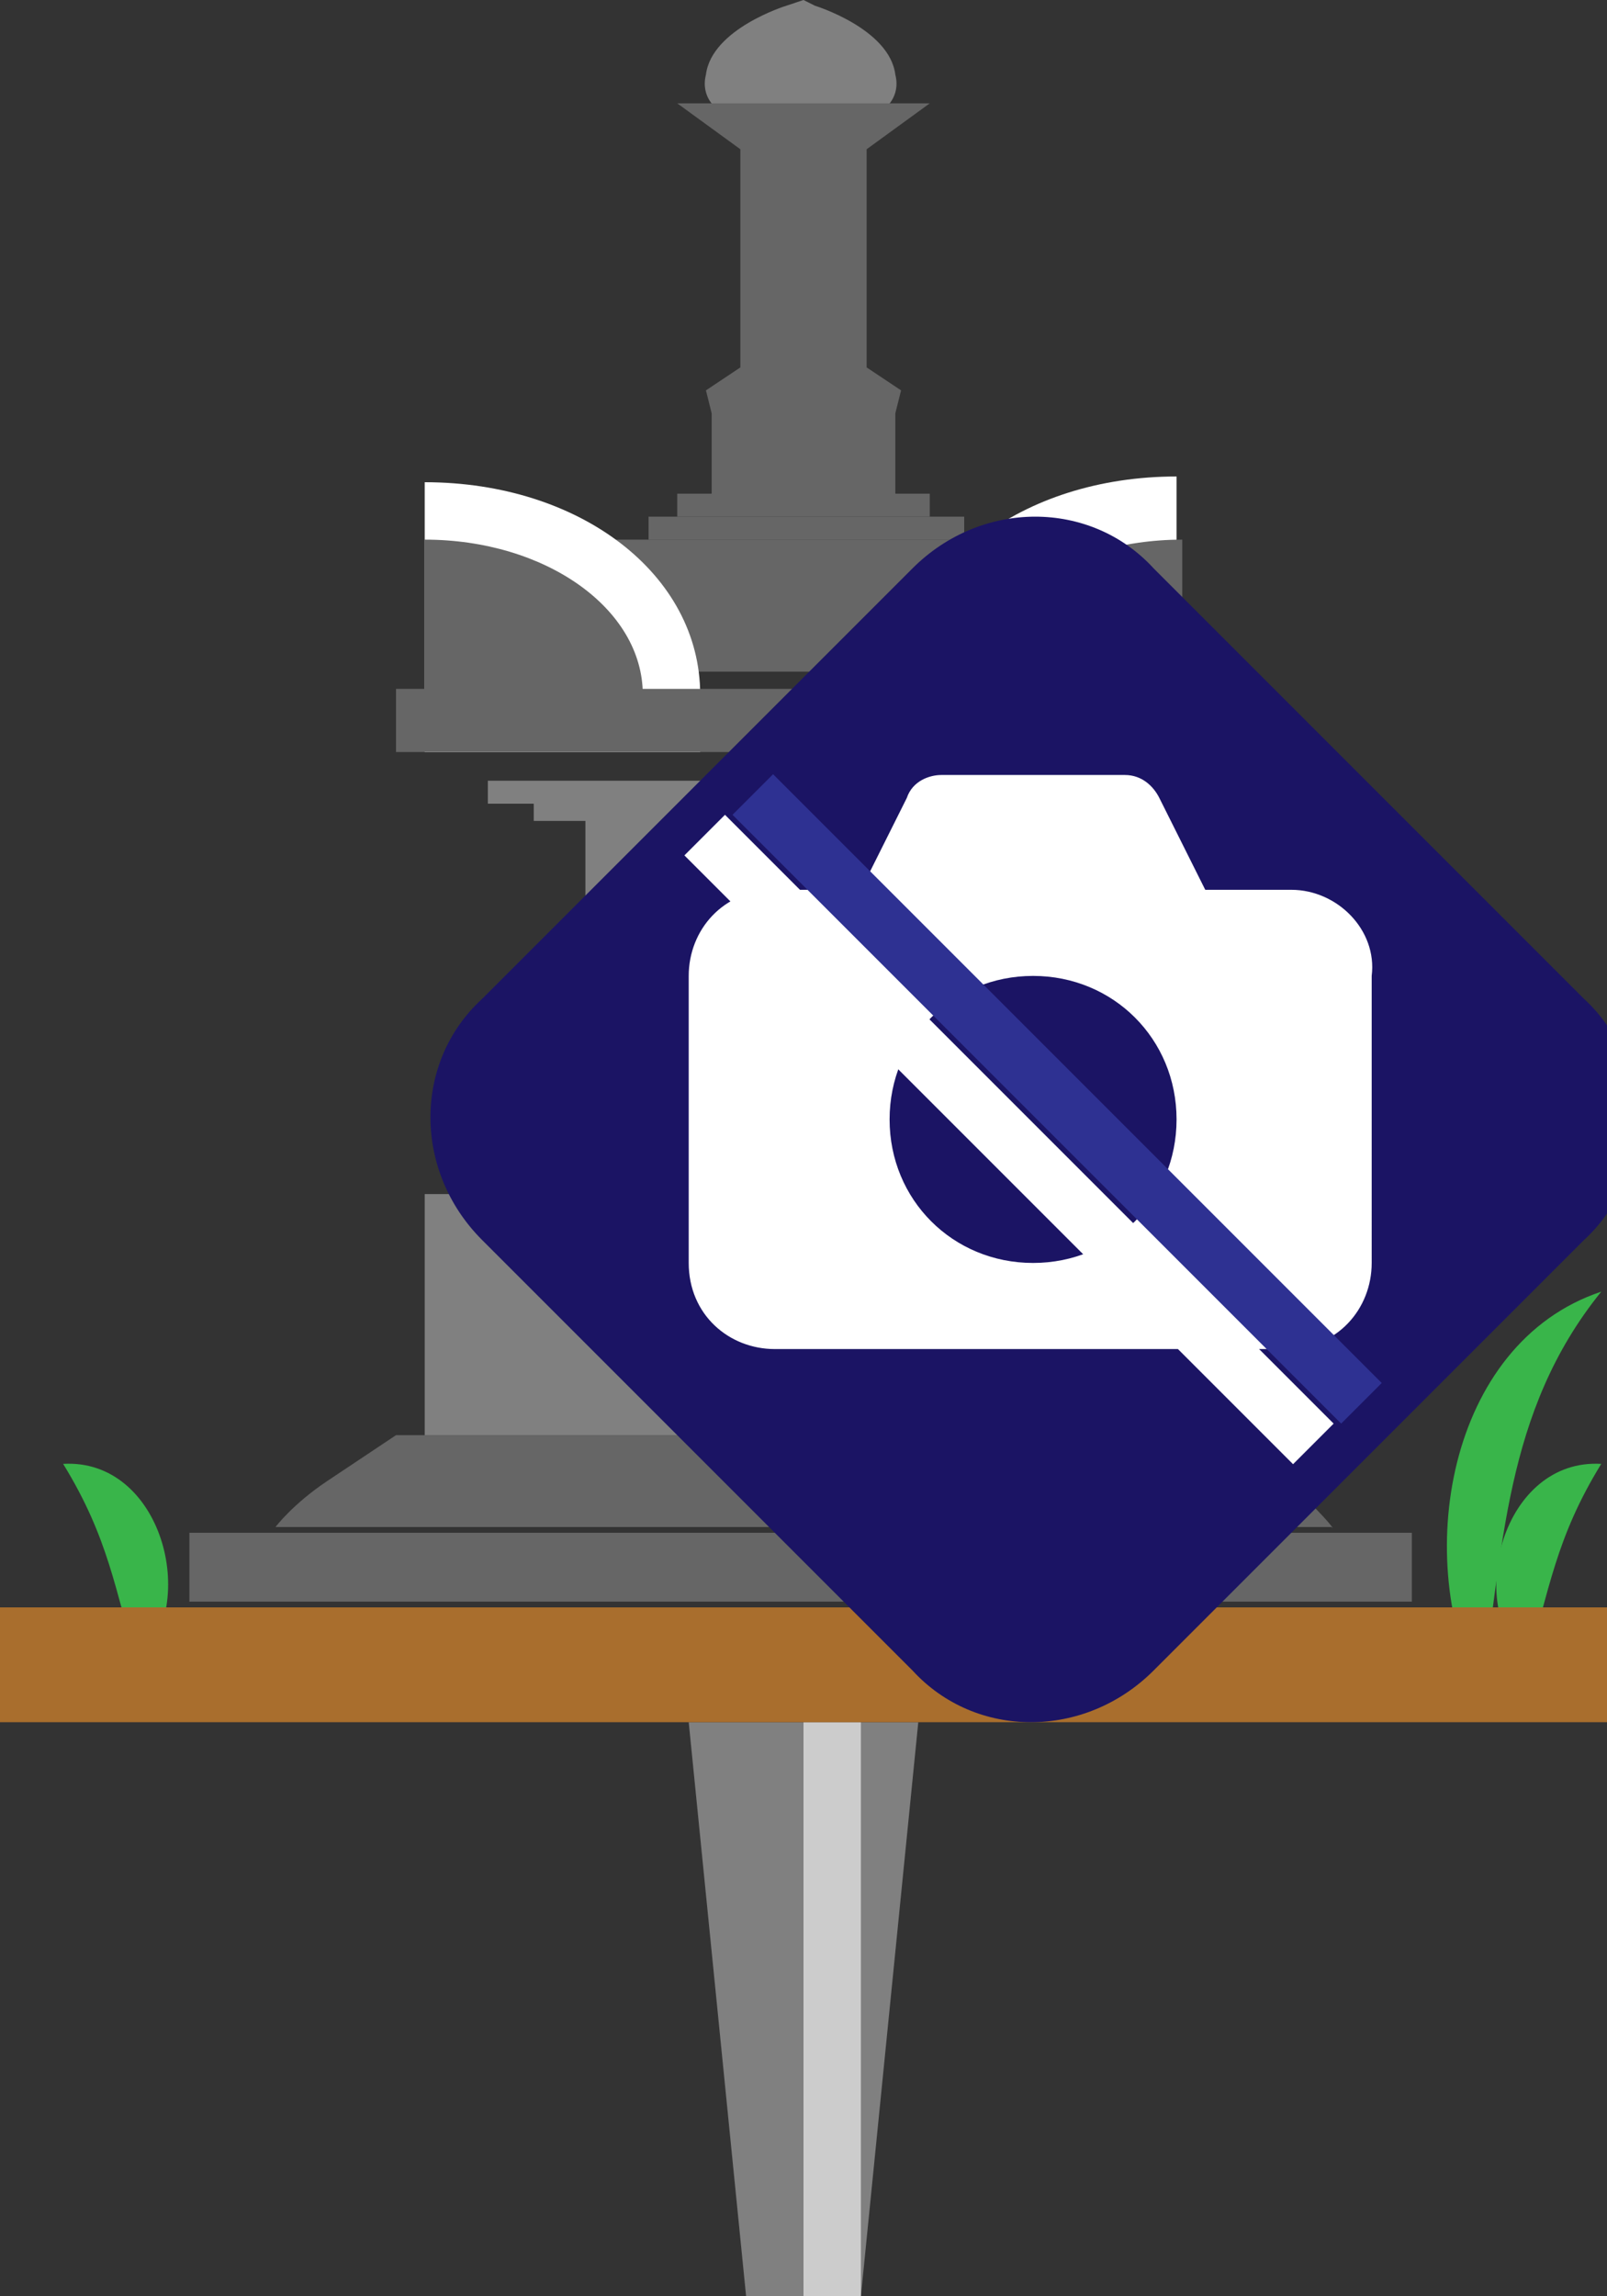 <?xml version="1.0" encoding="utf-8"?>
<!-- Generator: Adobe Illustrator 27.1.1, SVG Export Plug-In . SVG Version: 6.00 Build 0)  -->
<svg version="1.1" xmlns="http://www.w3.org/2000/svg" xmlns:xlink="http://www.w3.org/1999/xlink" x="0px" y="0px" viewBox="0 0 28 40" style="enable-background:new 0 0 28 40;" xml:space="preserve">
<rect x="0" y="0" width="28" height="40" fill="#333333" stroke="none"/>
<style type="text/css">
	.st0{display:none;}
	.st1{fill:#808080;}
	.st2{fill:#CCCCCC;}
	.st3{display:inline;fill:#808080;}
	.st4{display:inline;fill:#CCCCCC;}
	.st5{fill:#666666;}
	.st6{fill:#FFFFFF;}
	.st7{fill:#39B54A;}
	.st8{fill:#A96E2D;}
	.st9{fill:#1B1464;}
	.st10{fill:#2E3192;}
	.st11{opacity:0.3;fill:#FFFFFF;}
	.st12{fill:#FFCE00;}
	.st13{fill:#848484;}
	.st14{fill:#797979;}
	.st15{fill:#FF0000;}
	.st16{fill:#F2F2F2;}
</style>
<g id="ガイド_00000162338702563158607440000009963323815856875396_" class="st0">
</g>
<g id="ピン">
	<g>
		<g>
			<polygon class="st1" points="15,40 13,40 12,30 16,30 			"/>
			<rect x="14" y="30" class="st2" width="1" height="10"/>
		</g>
		<g class="st0">
			<rect x="12" y="20" class="st3" width="4" height="10"/>
			<rect x="14" y="20" class="st4" width="1" height="10"/>
		</g>
	</g>
</g>
<g id="ノーマル">
	<polygon id="塔身" class="st1" points="18.6,14.3 18.6,14 19.5,14 19.5,13.6 8.5,13.6 8.5,14 9.3,14 9.3,14.3 10.2,14.3 
		10.2,19.7 9.6,19.7 9.6,20.1 8.8,20.1 8.8,20.4 19.2,20.4 19.2,20.1 18.4,20.1 18.4,19.7 17.8,19.7 17.8,14.3 	"/>
	<g id="九輪下">
		<rect x="11.8" y="8.6" class="st5" width="4.4" height="0.4"/>
		<rect x="11.3" y="9" class="st5" width="5.5" height="0.4"/>
		<rect x="10.7" y="9.4" class="st5" width="6.6" height="2.3"/>
	</g>
	<g id="返花">
		<path class="st5" d="M22.4,25.8c-0.6-0.4-1.2-0.8-1.2-0.8H14h0H6.9c0,0-0.6,0.4-1.2,0.8c-0.6,0.4-0.9,0.8-0.9,0.8H14h0h9.2
			C23.3,26.7,23,26.3,22.4,25.8z"/>
		<g>
			<rect x="3.3" y="26.7" class="st5" width="21.3" height="1.2"/>
		</g>
	</g>
	<g id="隅飾突起">
		<g>
			<g>
				<g>
					<path class="st6" d="M15.7,13v-1c0-2.1,2.1-3.7,4.8-3.7l0,0V13H15.7z"/>
				</g>
				<g>
					<path class="st5" d="M20.6,9.4c-2.1,0-3.8,1.2-3.8,2.7h3.8V9.4z"/>
				</g>
			</g>
			<g>
				<g>
					<path class="st6" d="M7.4,13V8.4l0,0c2.7,0,4.8,1.6,4.8,3.7v1H7.4z"/>
				</g>
				<g>
					<path class="st5" d="M7.4,9.4c2.1,0,3.8,1.2,3.8,2.7H7.4V9.4z"/>
				</g>
			</g>
		</g>
		<g>
			<rect x="6.9" y="12" class="st5" width="14.3" height="1.1"/>
		</g>
	</g>
	<path id="宝珠" class="st1" d="M15.6,1.3c-0.1-0.8-1.4-1.2-1.4-1.2L14,0l-0.3,0.1c0,0-1.3,0.4-1.4,1.2c-0.1,0.4,0.2,0.6,0.2,0.6
		H14h1.4C15.4,1.9,15.7,1.7,15.6,1.3z"/>
	<g id="基礎">
		<rect x="7.4" y="20.8" class="st1" width="13.2" height="4.2"/>
	</g>
	<polygon id="九輪" class="st5" points="15.1,2.6 16.2,1.8 14,1.8 14,1.8 11.8,1.8 12.9,2.6 12.9,6.4 12.3,6.8 12.4,7.2 12.4,8.7 
		14,8.7 14,8.7 15.6,8.7 15.6,7.2 15.7,6.8 15.1,6.4 	"/>
	<g id="地面_00000097484892357282429260000006276544983522626711_">
		<path id="草_00000050658507514173148250000014360179358624052912_" class="st7" d="M2.4,29c-0.4-1.3-0.5-2.2-1.3-3.5
			C2.8,25.4,3.5,27.9,2.4,29L2.4,29z"/>
		<path id="草_00000179627912085844586860000016558588140227868062_" class="st7" d="M26.6,29c-1.1-1.1-0.4-3.6,1.3-3.5
			C27.1,26.8,27,27.7,26.6,29L26.6,29z"/>
		<path id="草_00000151529837931384215080000007510860043949423779_" class="st7" d="M25.8,29.5c-1.2-2.3-0.6-6.1,2.1-7
			C26.2,24.6,26.2,27,25.8,29.5L25.8,29.5z"/>
		<rect id="地面_00000075856115104007067790000004283249619424615089_" y="28" class="st8" width="28" height="2"/>
	</g>
</g>
<g id="画像なし">
	<g id="画像なし_00000052826117572747028460000016017265853480651424_">
		<path class="st9" d="M27.6,21.6l-7.5,7.5c-1.2,1.2-3.1,1.2-4.2,0l-7.5-7.5c-1.2-1.2-1.2-3.1,0-4.2l7.5-7.5c1.2-1.2,3.1-1.2,4.2,0
			l7.5,7.5C28.8,18.5,28.8,20.5,27.6,21.6z"/>
		<path id="カメラ" class="st6" d="M22.5,15.5H21l-0.8-1.6c-0.1-0.2-0.3-0.4-0.6-0.4h-3.2c-0.2,0-0.5,0.1-0.6,0.4L15,15.5h-1.5
			c-0.9,0-1.5,0.7-1.5,1.5V22c0,0.9,0.7,1.5,1.5,1.5h8.9c0.9,0,1.5-0.7,1.5-1.5V17C24,16.2,23.3,15.5,22.5,15.5z M18,22
			c-1.4,0-2.5-1.1-2.5-2.5c0-1.4,1.1-2.5,2.5-2.5c1.4,0,2.5,1.1,2.5,2.5C20.5,20.9,19.4,22,18,22z"/>
		<g id="斜線">
			<rect x="10.9" y="18.6" transform="matrix(0.707 0.707 -0.707 0.707 18.914 -7.37)" class="st10" width="15" height="1"/>
			<rect x="10.1" y="19.4" transform="matrix(0.707 0.707 -0.707 0.707 19.207 -6.663)" class="st6" width="15" height="1"/>
		</g>
	</g>
</g>


</svg>